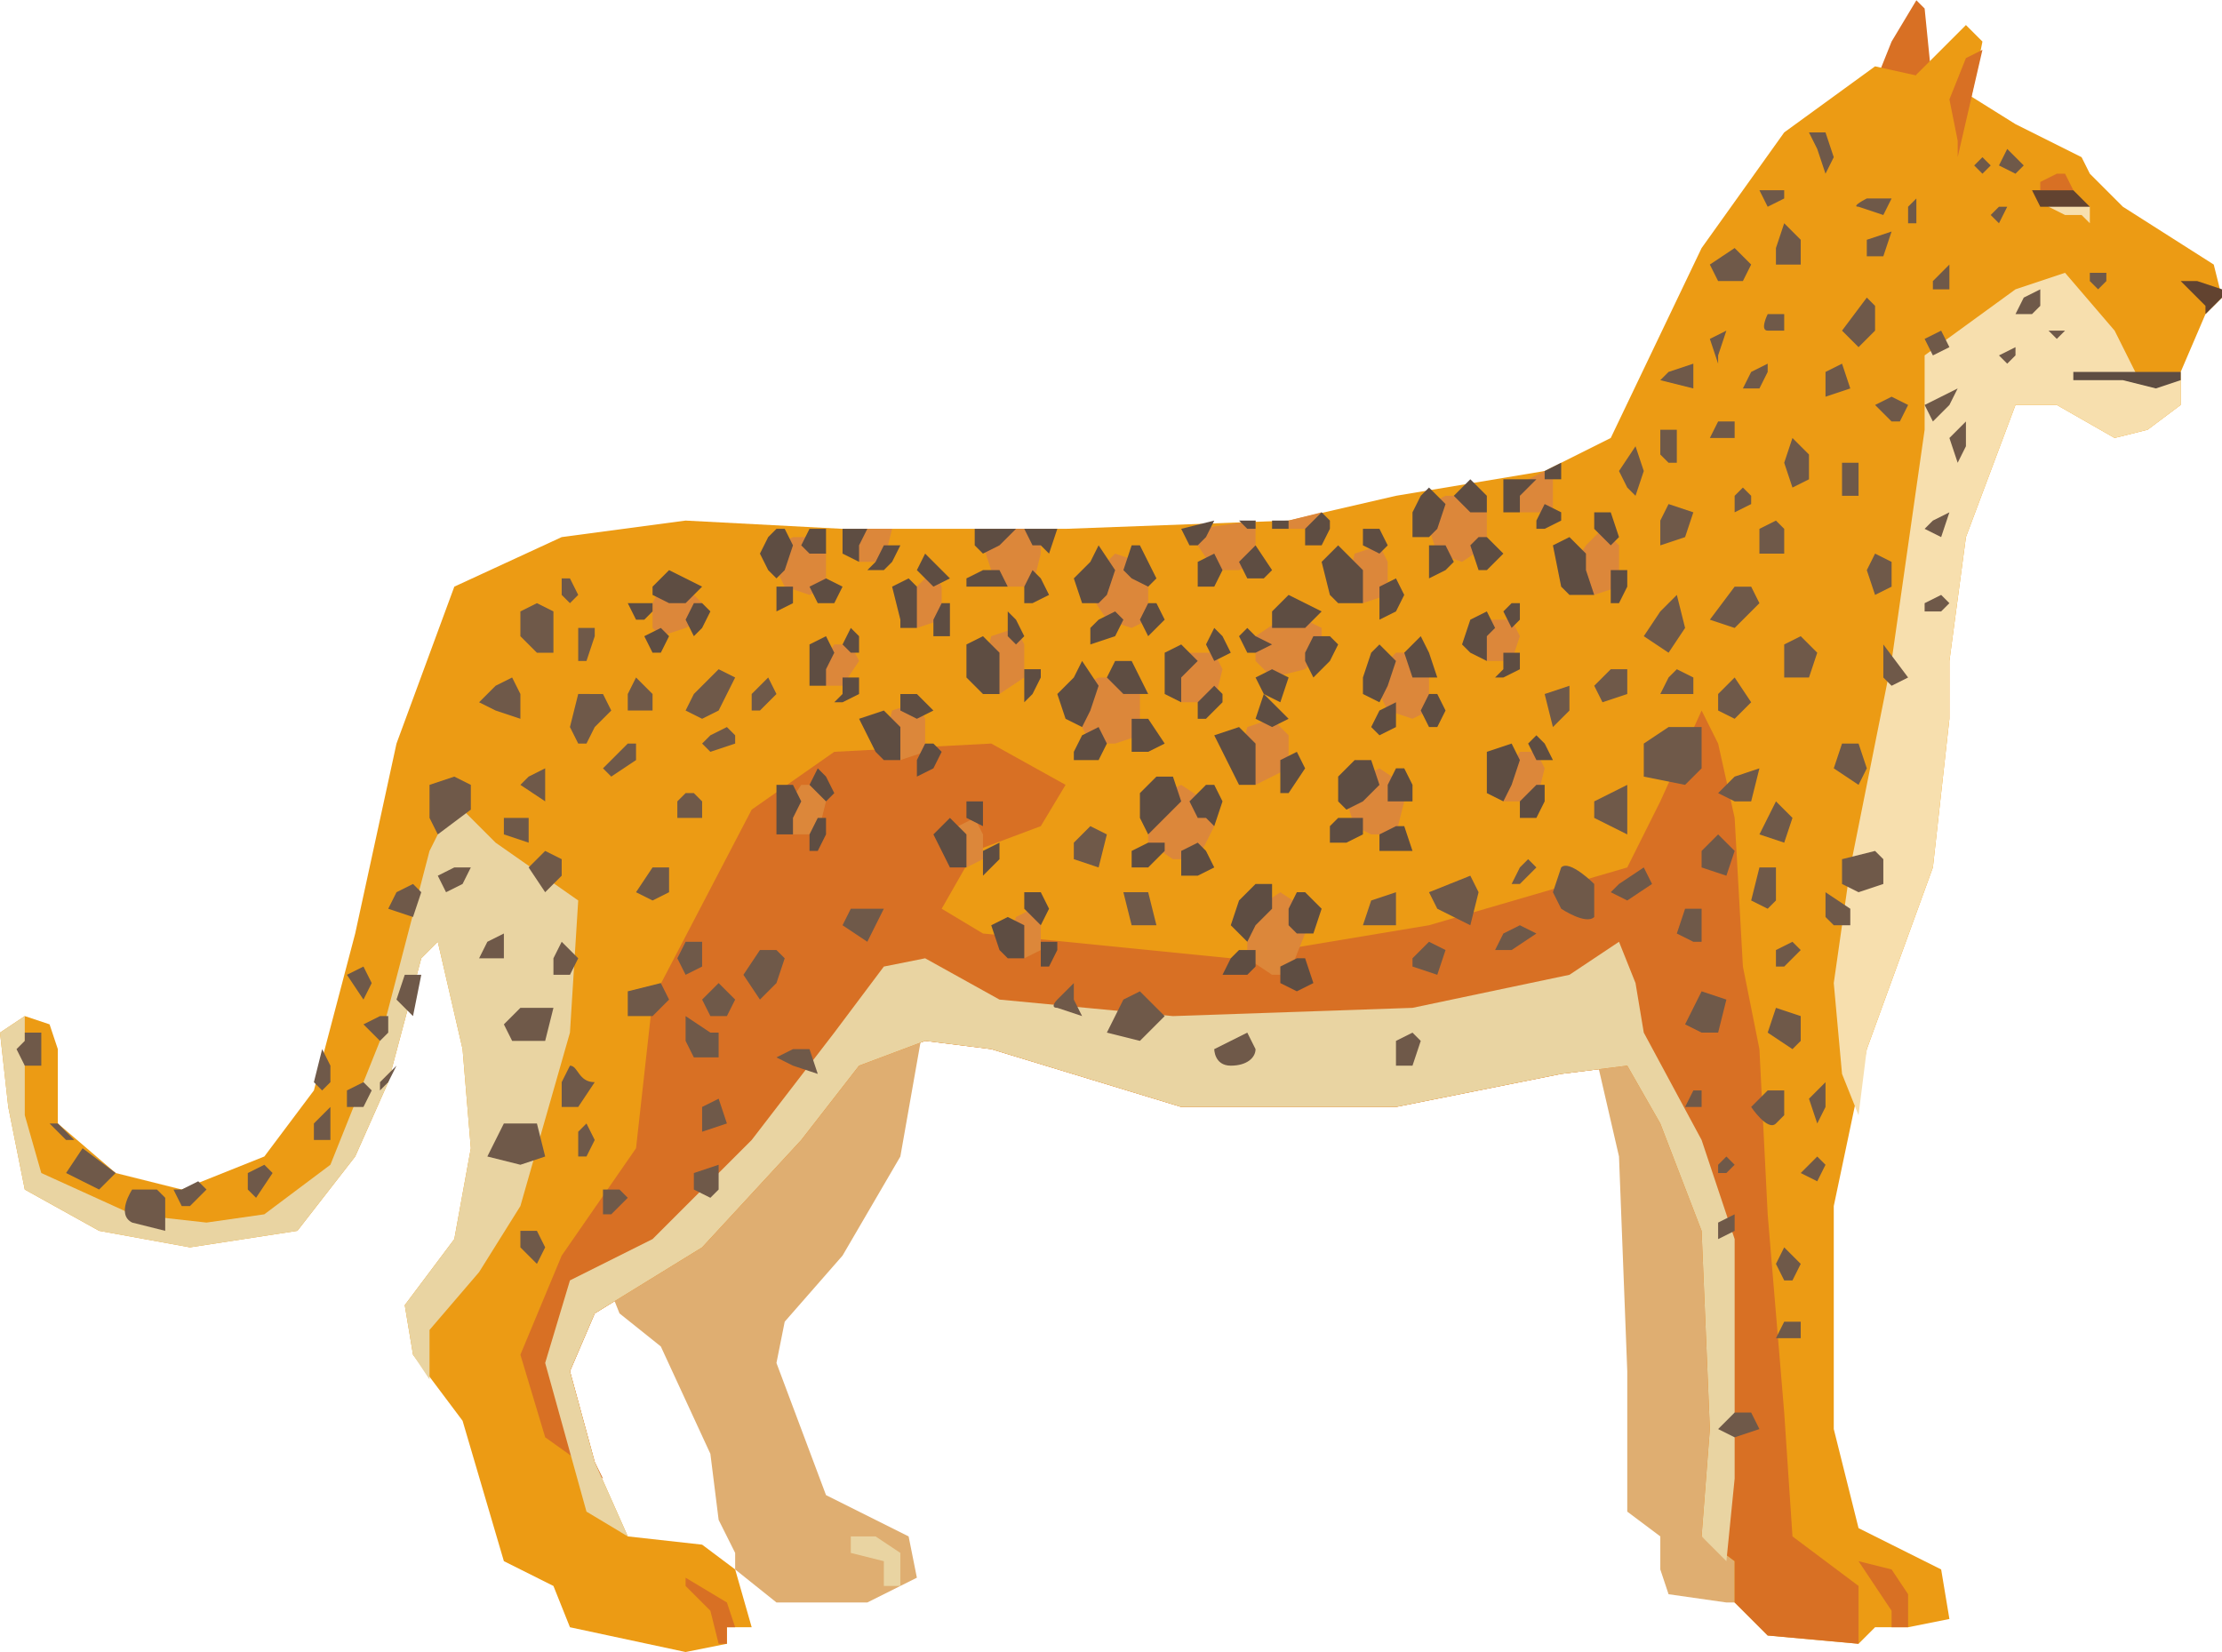 <svg xmlns="http://www.w3.org/2000/svg" width="359" height="267" viewBox="0 0 269 200"><path d="M227 10l2-5 3-5 1 1 1 10zm0 0" fill="#d87024"/><path d="M193 127l3 13 1 26v17l4 3v4l1 3 7 1h12l-6-30-9-41zM73 154l2 5 5 4 6 13 1 8 2 4v2l5 4h11l4-2 2-1-1-5-4-2-6-3-6-16 1-5 7-8 7-12 3-17-16 2zm0 0" fill="#dfae71"/><path d="M267 38l2-2-1-4-11-7-4-4-1-2-8-4-8-5-9-2-11 8-10 14-11 23-8 4-18 3-13 3-27 1h-27l-19-1-15 2-13 6-7 19-5 23-5 19-6 8-10 4-8-2-7-6v-9l-1-3-3-1-3 2 1 9 2 10 9 5 11 2 13-2 7-9 4-9 4-15 2-2 3 13 1 12-2 11-6 8 1 6 6 8 5 17 6 3 2 5 14 3 5-1v-2h3l-2-7-4-3-9-1-4-9-3-11 3-7 13-8 12-13 7-9 8-3 8 1 23 7h26l20-4 8-1 4 7 5 13 1 24-1 13 4 3v5l4 4 11 1 2-2h4l5-1-1-6-4-2-6-3-3-12v-27l4-19 8-22 2-18v-7l2-15 6-16h5l7 4 4-1 4-3v-4zm0 0" fill="#ec9b14"/><path d="M230 13l2-4 6-6 2 2-3 15-3-1zm0 0" fill="#ec9b14"/><path d="M63 146l6-21 1-16-10-7-5-5-3 6-6 23-6 15-8 6-7 1-9-1-11-5-2-7v-12l-3 2 1 9 2 10 9 5 11 2 13-2 7-9 4-9 4-15 2-2 3 13 1 12-2 11-6 8 1 6 2 3v-6l6-7zm0 0" fill="#e9d4a2"/><path d="M216 171l-2-24-1-20-2-10-1-18-2-9-2-4-5 11-4 8-24 7-24 4-30-3-5-3 4-7 8-3 3-5-9-5-19 1-10 7-12 23-2 18-9 13-5 12 3 10 7 5-1-2-3-11 3-7 13-8 12-13 7-9 8-3 8 1 23 7h26l20-4 8-1 4 7 5 13 1 24-1 13 4 3v5l4 4 11 1v-7l-8-6zm0 0" fill="#d87024"/><path d="M260 52l4-3v-3h-5l-3-6-6-7-6 2-11 8v9l-4 28-5 25-2 14 1 11 2 5 1-8 8-22 2-18v-7l2-15 6-16h5l7 4zm0 0" fill="#f7dfae"/><path d="M209 189l1-10v-29l-4-12-7-13-1-6-2-5-6 4-19 4-29 1-21-2-9-5-5 1-6 8-10 13-12 12-10 5-3 10 5 18 5 3-4-9-3-11 3-7 13-8 12-13 7-9 8-3 8 1 23 7h26l20-4 8-1 4 7 5 13 1 24-1 13zm0 0" fill="#e9d4a2"/><path d="M229 190l-4-1 2 3 2 3v2h2v-4zm-141 4l-5-3v1l3 3 1 4h1v-2h1zm0 0" fill="#d87024"/><path d="M106 186h-3v2l4 1v3h2v-4zm0 0" fill="#e9d4a2"/><path d="M248 24v1l2 1h2l1 1v-2l-2-1zm0 0" fill="#f7dfae"/><path d="M251 23h-5l1 2h6zm0 0" fill="#624330"/><path d="M251 23l-1-2h-1l-2 1v1zm0 0" fill="#d87024"/><path d="M269 36v-1l-3-1h-2l2 2 1 1v1zm0 0" fill="#624330"/><path d="M261 47l3-1v-1h-13v1h6zm0 0" fill="#5e4d42"/><path d="M240 6l-2 1-2 5 1 5v2zm0 0" fill="#d87024"/><path d="M143 95l-2 1-2 3v3l3 2h3l2-4-1-3zm0 0" fill="#dc873a"/><path d="M142 94l1 3-2 2-2 2-1-2v-3l2-2zm4 1l-2 2 1 2h1l1 1 1-3-1-2zm-5 7h-2l-2 1v2h2l2-2zm4 0l-2 1v3h2l2-1-1-2zm0 0" fill="#5e4d42"/><path d="M154 87l-3 1-1 4 2 3 4-2v-4zm0 0" fill="#dc873a"/><path d="M153 84l-1 3 2 1 2-1-2-2zm-3 4l2 2v5h-2l-1-2-2-4zm7 3l-2 1v4h1l2-3-1-2zm0 0" fill="#5e4d42"/><path d="M133 82l-2 1-1 3 2 4h3l3-1v-5l-1-2zm0 0" fill="#dc873a"/><path d="M131 80l2 3-1 3-1 2-2-1-1-3 2-2zm4 0l-1 2 2 2h3l-1-2-1-2zm-2 8l-2 1-1 2v1h3l1-2zm4-1v4h2l2-1-2-3zm0 0" fill="#5e4d42"/><path d="M147 79h-3l-2 3 1 3h4l1-4zm0 0" fill="#dc873a"/><path d="M147 76l-1 2 1 2 2-1-1-2zm-4 2l2 2-2 2v3l-2-1v-5zm5 6l-1-1-2 2v2h1l2-2v-1zm0 0" fill="#5e4d42"/><path d="M160 76l-2-1h-3l-3 2v3l2 2 4-1 2-2zm0 0" fill="#dc873a"/><path d="M160 74l-2 2h-4v-2l2-2 2 1zm1 3h-2l-1 2v1l1 2 2-2 1-2zm-7 1l-2-1-1-1-1 1 1 2h1zm2 4l-2-1-2 1 1 2 2 1 1-3zm0 0" fill="#5e4d42"/><path d="M167 66l-3 1-1 4 2 2 3-1v-4zm0 0" fill="#dc873a"/><path d="M165 64v2l2 1 1-1-1-2zm-3 2l3 3v4h-3l-1-1-1-4zm7 4l-2 1v4l2-1 1-2-1-2zm0 0" fill="#5e4d42"/><path d="M194 64l-2 2-2 3 3 3 3-1v-5zm0 0" fill="#dc873a"/><path d="M193 62v2l2 2 1-1-1-3zm-3 3l2 2v2l1 3h-3l-1-1-1-5zm7 4h-2v4h1l1-2v-2zm0 0" fill="#5e4d42"/><path d="M175 60l-2 1v3l1 3 3 1 3-2v-4l-2-2zm0 0" fill="#dc873a"/><path d="M177 59l-1 1 2 2h2v-2l-2-2zm-2 7h-2v4l2-1 1-1zm4-1l-1 1 1 3h1l2-2-2-2zm0 0" fill="#5e4d42"/><path d="M167 93l-2 1-2 3 1 3 2 1h3l1-4v-2zm0 0" fill="#dc873a"/><path d="M166 92l1 3-2 2-2 1-1-1v-3l2-2zm3 1l-1 2v2h3v-2l-1-2zm-4 6h-3l-1 1v2h2l2-1zm4 1l-2 1v2h4l-1-3zm0 0" fill="#5e4d42"/><path d="M169 79l-2 2v3l1 2 3 1 2-1v-4l-1-3zm0 0" fill="#dc873a"/><path d="M167 78l2 2-1 3-1 2-2-1v-2l1-3zm4 0l-1 1 1 3h3l-1-3-1-2zm-2 7l-2 1-1 2 1 1 2-1v-1zm4-1l-1 2 1 2h1l1-2-1-2zm0 0" fill="#5e4d42"/><path d="M183 75h-3l-1 2 1 3h3l1-3zm0 0" fill="#dc873a"/><path d="M183 73l-1 1 1 2 1-1v-2zm-3 1l1 2-1 1v3l-2-1-1-1 1-3zm4 5h-2v2l-1 1h1l2-1v-2zm0 0" fill="#5e4d42"/><path d="M155 108l-3 2-1 2v4l3 2h2l2-5v-3zm0 0" fill="#dc873a"/><path d="M154 107v3l-2 2-1 2-2-2 1-3 2-2zm3 1l-1 2v2l1 1h2l1-3-2-2zm-5 7h-2l-1 1-1 2h3l1-1zm5 1l-2 1v2l2 1 2-1-1-3zm0 0" fill="#5e4d42"/><path d="M186 91h-2l-2 3v3h4l1-4zm0 0" fill="#dc873a"/><path d="M186 89l-1 1 1 2h2l-1-2zm-3 1l1 2-1 3-1 2-2-1v-5zm4 5h-1l-2 2v2h2l1-2v-2zm0 0" fill="#5e4d42"/><path d="M123 76l-3 1-1 4 2 3 3-2v-4zm0 0" fill="#dc873a"/><path d="M122 74v3l1 1 1-1-1-2zm-3 3l2 2v5h-2l-2-2v-4zm7 4h-2v4l1-1 1-2v-1zm0 0" fill="#5e4d42"/><path d="M135 67l-2 2-1 3 2 3 3 1 2-1v-4l-1-3zm0 0" fill="#dc873a"/><path d="M133 66l2 3-1 3-1 1h-2l-1-3 2-2zm4 0l-1 3 1 1 2 1 1-1-1-2-1-2zm-2 8l-2 1-1 1v2l3-1 1-2zm4-1l-1 2 1 2 1-1 1-1-1-2zm0 0" fill="#5e4d42"/><path d="M113 69l-2 2-1 2 1 3 3-1v-4zm0 0" fill="#dc873a"/><path d="M112 67l-1 2 2 2 2-1-2-2zm-2 3l1 1v5h-2v-1l-1-4zm5 3h-1l-1 2v2h2v-4zm0 0" fill="#5e4d42"/><path d="M96 65l-2 1v3l1 2 3 1 2-1v-4l-1-2zm0 0" fill="#dc873a"/><path d="M96 71h-2v3l2-1v-1zm4-1l-2 1 1 2h2l1-2-2-1zm0 0" fill="#5e4d42"/><path d="M103 78h-2l-2 3 1 2h2l2-3zm0 0" fill="#dc873a"/><path d="M103 76l-1 2 1 1h1v-2zm-3 1l1 2-1 2v2h-2v-5zm4 5h-2v2l-1 1h1l2-1v-2zm0 0" fill="#5e4d42"/><path d="M111 85l-3 1-1 4 2 2 3-1v-4zm0 0" fill="#dc873a"/><path d="M109 84v2l2 1 2-1-2-2zm-2 2l2 2v4h-2l-1-1-2-4zm6 4h-1l-1 2v2l2-1 1-2-1-1zm0 0" fill="#5e4d42"/><path d="M100 95h-3l-2 3 1 3h3l1-4zm0 0" fill="#dc873a"/><path d="M99 93l-1 2 2 2 1-1-1-2zm-3 2l1 2-1 2v2h-2v-6zm4 4h-1l-1 2v2h1l1-2v-2zm0 0" fill="#5e4d42"/><path d="M118 99l-2 1-1 3 2 2 2-1v-3zm0 0" fill="#dc873a"/><path d="M117 97v2l2 1v-3zm-2 2l2 2v4h-2l-1-2-1-2zm6 3l-2 1v3l1-1 1-1v-2zm0 0" fill="#5e4d42"/><path d="M125 110l-2 1-1 3 2 2 2-1v-3zm0 0" fill="#dc873a"/><path d="M124 108v2l2 2 1-2-1-2zm-2 3l2 1v4h-2l-1-1-1-3zm6 3h-2v3h1l1-2v-1zm0 0" fill="#5e4d42"/><path d="M85 73l-2-2h-3l-1 2v3l1 1 3-1 2-1zm0 0" fill="#dc873a"/><path d="M85 71l-2 2h-2l-2-1v-1l2-2 2 1zm0 2h-1l-1 2 1 2 1-1 1-2zm-6 1v-1h-3l1 2h1zm2 3l-1-1-2 1 1 2h1l1-2zm0 0" fill="#5e4d42"/><path d="M68 70v2l1 1 1-1-1-2zm-3 3l2 1v5h-2l-2-2v-3zm7 3h-2v4h1l1-3v-1zm21 6l-2 2v2h1l2-2zm-4 0l-1 2-1 2-2 1-2-1 1-2 3-3zm0 7l-1-1-2 1-1 1 1 1 3-1v-1zm-12-7l-1 2v2h3v-2zm-4 2l1 2-2 2-1 2h-1l-1-2 1-4zm4 6h-1l-2 2-1 1 1 1 3-2v-2zm-15-8l-2 1-2 2 2 1 3 1v-3zm2 12l-1 1 3 2v-4zm15 11l-2 3 2 1 2-1v-3zm-13-2l-2 2 2 3 2-2v-2zm-9-5l-4 3-1-2v-4l3-1 2 1zm4 1v2l3 1v-3h-1zm-6 6l-2 1 1 2 2-1 1-2zm-7 3l-1 2 3 1 1-3-1-1zm28 12v3h3l2-2-1-2zm16-5l-2 3 2 3 2-2 1-3-1-1zm-6 10l-3-2v3l1 2h3v-3zm-1-4l1 2h2l1-2-2-2zm-3-5l1 2 2-1v-3h-2zm14 11l-2 1 2 1 3 1-1-3zm-11 7v3l3-1-1-3zm18-24l-1 2 3 2 1-2 1-2zM82 97v2h3v-2l-1-1h-1zm-19 25l-2 2 1 2h4l1-4zm4-6v2h2l1-2-2-2zm-8-2l-1 2h3v-3zm136-33l-2 2 1 2 3-1v-3zm6-7l-2 3 3 2 2-3-1-4zm1 14l-3 2v4l5 1 2-2v-5zm6-4v2l2 1 2-2-2-3zm-6-2l-1 2h4v-2l-2-1zm-9 15v2l4 2v-2-4zm20 8l-1 4 2 1 1-1v-4zm-7-2v2l3 1 1-3-2-2zm8-4l-1 2 3 1 1-3-2-2zm-4-5l-2 2 2 1h2l1-4zm13-4l-1 3 3 2 1-2-1-3zm4 13l-4 1v3l2 1 3-1v-3zm-6 8l1 1h2v-2l-3-2zm-15 9l-2 4 2 1h2l1-4zm9 2l-1 3 3 2 1-1v-3zm-42-14l1 2 4 2 1-4-1-2zm11-3l-1 2h1l2-2-1-1zm4 3l1 2s3 2 4 1v-4s-3-3-4-2l-1 3zm8-1l-1 1 2 1 3-2-1-2zm-14 6l-1 2h2l3-2-2-1zm-11 3v1l3 1 1-3-2-1zm-129 2l2 3 1-2-1-2zm4 5l-2 1 2 2 1-1v-2zm-2 8l-2 1v2h2l1-2zm-6 5v2h2v-4zm-8 6v2l1 1 2-3-1-1-2 1zm-14 2s-2 3 0 4l4 1v-4l-1-1zM2 127l1 2h2v-4H3v1l-1 1zm68 10v3h1l1-2-1-2zm-9-1l-2 4 4 1 3-1-1-4h-4zm7-5v3h2l2-3c-2 0-2-2-3-2l-1 2zm-5 20l2 2 1-2-1-2h-2zm10-7v3h1l2-2-1-1zm11-2v2l2 1 1-1v-3zm52-21l-2 4 4 1 3-3-3-3zm-8 0s-1 1 0 1l3 1-1-2v-2zm2-19v2l3 1 1-4-2-1zm17 25s0 2 2 2 3-1 3-2l-1-2-4 2zm-11-19l1 4h3l-1-4zm80-30v4h3l1-3-2-2-2 1zm37-45v1l1 1 1-1v-1zm-8 3l-1 2h2l1-1v-2zm4 4h-1l1 1 1-1zm-7 3l1 1 1-1v-1zm-9 6l1 2 2-2 1-2zm3 4l1 3 1-2v-3zm-3-12l1 2 2-1-1-2zm-7-5l-3 4 2 2 2-2v-3zm-5 9v3l3-1-1-3zm-7-7s-1 2 0 2h2v-2zm12 31l1 3 2-1v-3l-2-1zm-3-9h2v-4h-2v4zm6-12l-2 1 2 2h1l1-2zm-14 67v2h1l2-2-1-1zm-12-2l2 1h1v-4h-2l-1 3zm11 19l-2 2s2 3 3 2l1-1v-3zm-9 0l-1 2h2v-2zm-36-6v3h2l1-3-1-1zm-3-17l-1 3h4v-4zm53 24l1 3 1-2v-3zm-1 9l2 1 1-2-1-1zm-8 5l-2 1v2l2-1zm-2-6v1h1l1-1-1-1zm8 19l-1 2h3v-2zm-1-7l1 2h1l1-2-2-2zm-5 18l-2 2 2 1 3-1-1-2zm0-100l-3 4 3 1 3-3-1-2zm-23 13l1 4 2-2v-3l-3 1zm14-21v3l3-1 1-3-3-1zm12 1v3h3v-3l-1-1zm-3-4v2l2-1v-1l-1-1zm6-4l1 3 2-1v-3l-2-2zm-15-1l1 1h1v-4h-2zm7-4l-1 2h3v-2zm-12 6l1 2 1 1 1-3-1-3zm32 25l1 1 2-1-3-4zm5-9v1h2l1-1-1-1zm1-10l-1 1 2 1 1-3zm-27-22l1 3v-1l1-3zm5 4l-1 2h2l1-2v-1zm-10 0l-1 1 4 1v-3zm13-15v2h3v-3l-2-2zm27-10l2 1 1-1-2-2zm-3 0l1 1 1-1-1-1zm2 6l1 1 1-2h-1l-1 1zm-10-1v2h1v-3l-1 1zm-5-1s-2 1-1 1l3 1 1-2zm0 5v2h2l1-3zm8 5v1h2v-3zm-14-16l1 3 1-2-1-3h-2l1 2zm-5 5h-2l1 2 2-1v-1zm-5 7l-3 2 1 2h3l1-2zM48 129l-2 2v1l1-1zm1-11l-1 3 2 2 1-5zm-10 14l1-1v-2l-1-2-1 4 1 1zm-25 10l-4-3-2 3 4 2 2-2zm-7-6H6l2 2h1zm18 8l-1-1-2 1h-1l1 2h1zm0 0" fill="#6f5949"/><path d="M108 64h-4l-1 1 1 3h3zm0 0" fill="#dc873a"/><path d="M102 64v3l2 1v-2l1-2zm-3 3h1v-3h-2l-1 2 1 1zm10-1h-2l-1 2-1 1h2l1-1 1-2zm-16-1l-1 2 1 2 1 1 1-1 1-3-1-2h-1zm0 0" fill="#5e4d42"/><path d="M122 71h3l1-4v-3h-5l-2 2 1 3zm0 0" fill="#dc873a"/><path d="M125 66h1l1 1 1-3h-4zm-2-2h-5v2l1 1 2-1zm-2 5h-2l-2 1v1h5zm4 0l-1 2v2h1l2-1-1-2zm0 0" fill="#5e4d42"/><path d="M150 69l2-1v-5l-7 1v2l2 3zm0 0" fill="#dc873a"/><path d="M150 63l1 1h1v-1zm-3 0l-4 1 1 2h1l1-1zm0 4l-2 1v3h2l1-2zm5-1l-2 2 1 2h2l1-1-2-3zm0 0" fill="#5e4d42"/><path d="M156 63v1h4v-2zm0 0" fill="#dc873a"/><path d="M156 63h-2v1h2zm5 0l-1-1-2 2v2h2l1-2v-1zm12 2l1-1 1-3-2-2-1 1-1 2v3zm0 0" fill="#5e4d42"/><path d="M185 58l-1 2v2h4v-5h-1zm0 0" fill="#dc873a"/><path d="M187 58h2v-2l-2 1zm-3 4v-2l2-2h-4v4zm5 0l-2-1-1 2v1h1l2-1v-1zm0 0" fill="#5e4d42"/></svg>